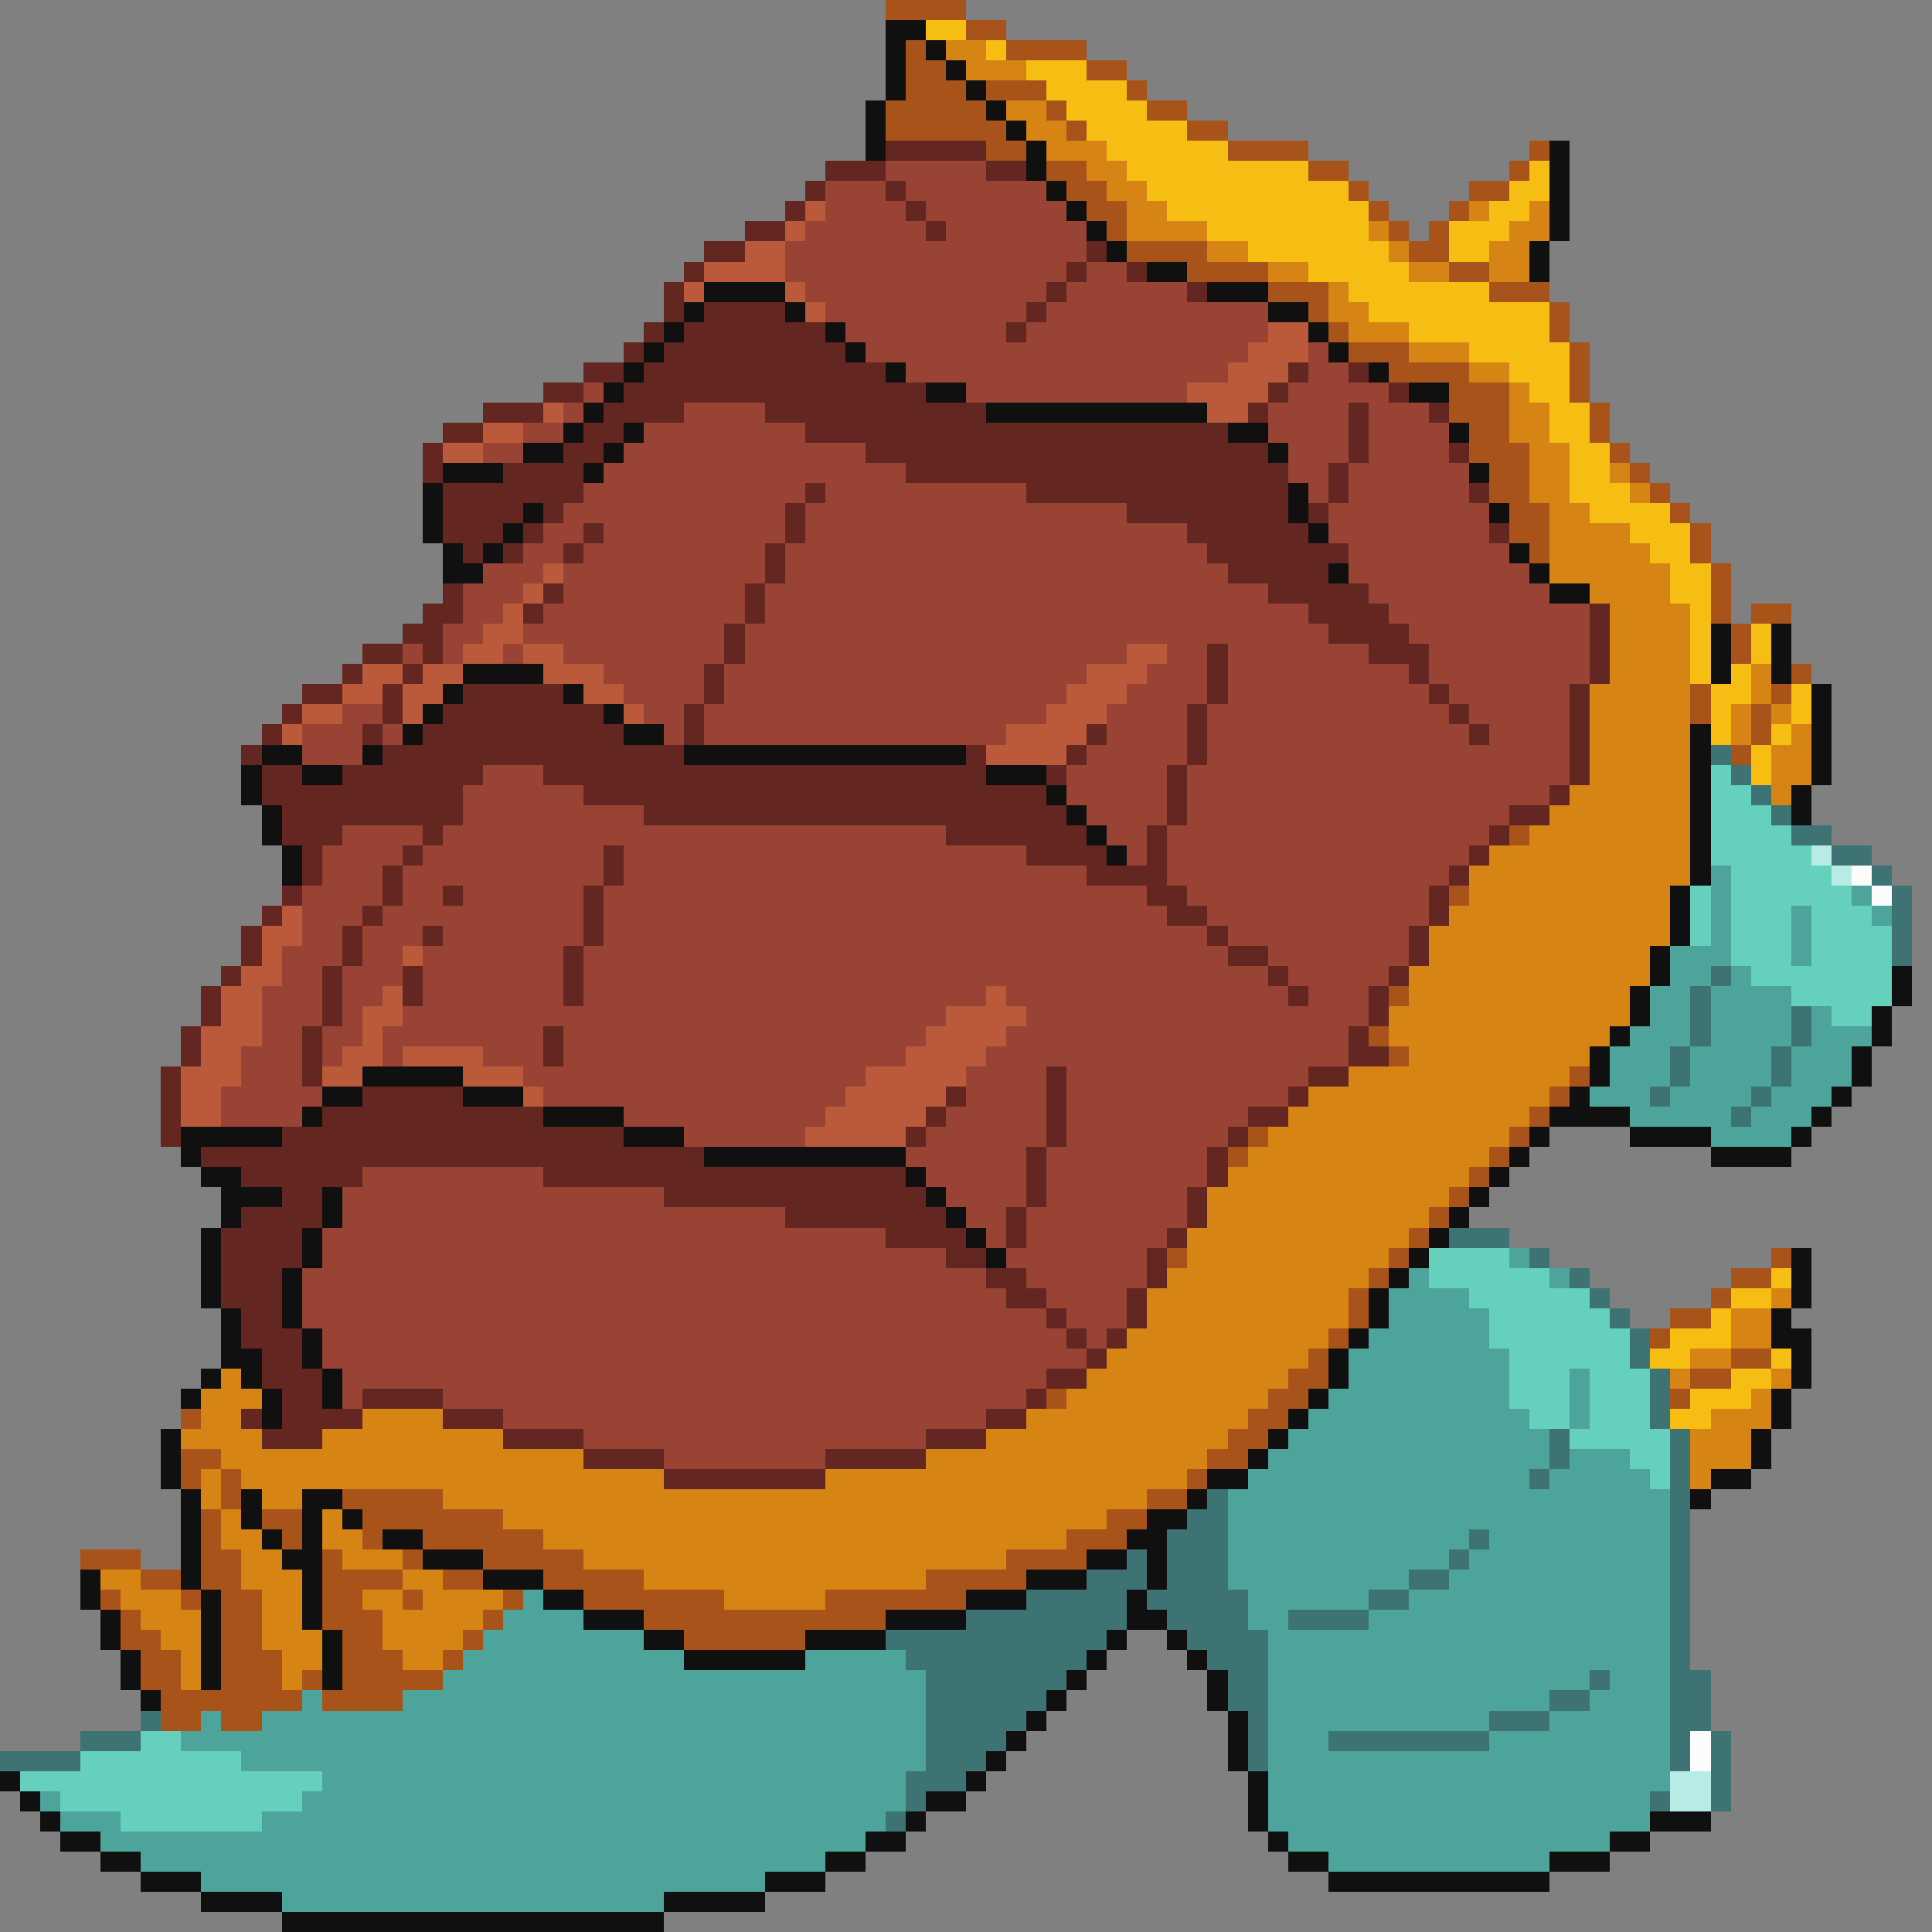 <svg xmlns="http://www.w3.org/2000/svg" viewBox="0 -0.5 96 96" shape-rendering="crispEdges">
<rect x="0" y="-0.5" width="96" height="96" fill="#808080" stroke="none"/>
<path stroke="#a8531a" d="M44 0h4M48 1h2M45 2h1M50 2h4M45 3h2M54 3h2M45 4h3M49 4h3M56 4h1M44 5h5M52 5h1M57 5h2M44 6h6M53 6h1M59 6h2M49 7h2M61 7h4M76 7h1M52 8h2M65 8h2M75 8h1M53 9h2M67 9h1M73 9h2M54 10h2M68 10h1M72 10h1M55 11h1M69 11h1M71 11h1M56 12h4M70 12h2M59 13h4M72 13h2M63 14h3M74 14h3M65 15h1M77 15h1M66 16h1M77 16h1M67 17h3M78 17h1M69 18h4M78 18h1M72 19h3M78 19h1M72 20h3M79 20h1M73 21h2M79 21h1M73 22h3M80 22h1M74 23h2M81 23h1M74 24h2M82 24h1M75 25h2M83 25h1M75 26h2M84 26h1M76 27h1M84 27h1M85 28h1M85 29h1M85 30h1M87 30h2M86 31h1M86 32h1M89 33h1M84 34h1M88 34h1M84 35h1M87 35h1M87 36h1M86 37h1M75 41h1M72 44h1M69 49h1M68 51h1M69 52h1M78 53h1M77 54h1M76 55h1M62 56h1M75 56h1M61 57h1M74 57h1M73 58h1M72 59h1M71 60h1M70 61h1M58 62h1M69 62h1M88 62h1M68 63h1M86 63h2M67 64h1M85 64h1M67 65h1M83 65h2M66 66h1M82 66h1M65 67h1M86 67h2M64 68h2M84 68h2M52 69h1M63 69h2M83 69h1M9 70h1M62 70h2M61 71h2M9 72h2M60 72h2M9 73h1M11 73h1M59 73h1M11 74h1M17 74h5M57 74h2M10 75h1M13 75h2M18 75h7M55 75h2M10 76h1M14 76h1M18 76h1M21 76h6M53 76h3M4 77h3M10 77h2M16 77h1M20 77h1M24 77h5M50 77h4M7 78h2M10 78h2M16 78h4M22 78h2M27 78h5M46 78h5M5 79h1M9 79h1M11 79h2M16 79h2M20 79h1M25 79h1M29 79h7M41 79h7M6 80h1M11 80h2M16 80h3M24 80h1M32 80h12M6 81h2M11 81h2M17 81h2M23 81h1M34 81h6M7 82h2M11 82h3M17 82h3M22 82h1M7 83h2M11 83h3M15 83h1M17 83h5M8 84h7M16 84h4M8 85h2M11 85h2" />
<path stroke="#101010" d="M44 1h2M44 2h1M46 2h1M44 3h1M47 3h1M44 4h1M48 4h1M43 5h1M49 5h1M43 6h1M50 6h1M43 7h1M51 7h1M77 7h1M51 8h1M77 8h1M52 9h1M77 9h1M53 10h1M77 10h1M54 11h1M77 11h1M55 12h1M76 12h1M57 13h2M76 13h1M35 14h4M60 14h3M34 15h1M39 15h1M63 15h2M33 16h1M41 16h1M65 16h1M32 17h1M42 17h1M66 17h1M31 18h1M44 18h1M68 18h1M30 19h1M46 19h2M70 19h2M29 20h1M49 20h11M28 21h1M31 21h1M61 21h2M72 21h1M26 22h2M30 22h1M63 22h1M22 23h3M29 23h1M73 23h1M21 24h1M64 24h1M21 25h1M26 25h1M64 25h1M74 25h1M21 26h1M25 26h1M65 26h1M22 27h1M24 27h1M75 27h1M22 28h2M66 28h1M76 28h1M77 29h2M85 31h1M88 31h1M85 32h1M88 32h1M23 33h4M85 33h1M88 33h1M22 34h1M28 34h1M90 34h1M21 35h1M30 35h1M90 35h1M20 36h1M31 36h2M84 36h1M90 36h1M13 37h2M18 37h1M34 37h14M84 37h1M90 37h1M12 38h1M15 38h2M49 38h3M84 38h1M90 38h1M12 39h1M52 39h1M84 39h1M89 39h1M13 40h1M53 40h1M84 40h1M89 40h1M13 41h1M54 41h1M84 41h1M14 42h1M55 42h1M84 42h1M14 43h1M84 43h1M83 44h1M83 45h1M83 46h1M82 47h1M82 48h1M94 48h1M81 49h1M94 49h1M81 50h1M93 50h1M80 51h1M93 51h1M79 52h1M92 52h1M18 53h5M79 53h1M92 53h1M16 54h2M23 54h3M78 54h1M91 54h1M15 55h1M27 55h4M77 55h4M90 55h1M9 56h5M31 56h3M76 56h1M81 56h4M89 56h1M9 57h1M35 57h10M75 57h1M85 57h4M10 58h2M45 58h1M74 58h1M11 59h3M16 59h1M46 59h1M73 59h1M11 60h1M16 60h1M47 60h1M72 60h1M10 61h1M15 61h1M48 61h1M71 61h1M10 62h1M15 62h1M49 62h1M70 62h1M89 62h1M10 63h1M14 63h1M69 63h1M89 63h1M10 64h1M14 64h1M68 64h1M89 64h1M11 65h1M14 65h1M68 65h1M88 65h1M11 66h1M15 66h1M67 66h1M88 66h2M11 67h2M15 67h1M66 67h1M89 67h1M10 68h1M12 68h1M16 68h1M66 68h1M89 68h1M9 69h1M13 69h1M16 69h1M65 69h1M88 69h1M13 70h1M64 70h1M88 70h1M8 71h1M63 71h1M87 71h1M8 72h1M62 72h1M87 72h1M8 73h1M60 73h2M85 73h2M9 74h1M12 74h1M15 74h2M59 74h1M84 74h1M9 75h1M12 75h1M15 75h1M17 75h1M57 75h2M9 76h1M13 76h1M15 76h1M19 76h2M56 76h2M9 77h1M14 77h2M21 77h3M54 77h2M57 77h1M4 78h1M9 78h1M15 78h1M24 78h3M51 78h3M57 78h1M4 79h1M10 79h1M15 79h1M27 79h2M48 79h3M56 79h1M5 80h1M10 80h1M15 80h1M29 80h3M44 80h4M56 80h2M5 81h1M10 81h1M16 81h1M32 81h2M40 81h4M55 81h1M58 81h1M6 82h1M10 82h1M16 82h1M34 82h6M54 82h1M59 82h1M6 83h1M10 83h1M16 83h1M53 83h1M60 83h1M7 84h1M52 84h1M60 84h1M51 85h1M61 85h1M50 86h1M61 86h1M49 87h1M61 87h1M0 88h1M48 88h1M62 88h1M1 89h1M46 89h2M62 89h1M2 90h1M45 90h1M62 90h1M82 90h3M3 91h2M43 91h2M63 91h1M80 91h2M5 92h2M41 92h2M64 92h2M77 92h3M7 93h3M38 93h3M66 93h11M10 94h4M33 94h5M14 95h19" />
<path stroke="#f6be13" d="M46 1h2M49 2h1M51 3h3M52 4h4M53 5h4M54 6h5M55 7h6M56 8h9M76 8h1M57 9h10M75 9h2M58 10h10M74 10h2M60 11h8M72 11h3M62 12h7M72 12h2M65 13h5M67 14h7M68 15h9M70 16h7M73 17h5M75 18h3M76 19h2M77 20h2M77 21h2M78 22h2M78 23h2M78 24h3M79 25h4M81 26h3M82 27h2M83 28h2M83 29h2M84 30h1M84 31h1M87 31h1M84 32h1M87 32h1M84 33h1M86 33h1M85 34h2M89 34h1M85 35h1M89 35h1M85 36h1M88 36h1M87 37h1M87 38h1M88 63h1M86 64h2M85 65h1M83 66h3M82 67h2M88 67h1M86 68h2M84 69h3M83 70h2" />
<path stroke="#d68414" d="M47 2h2M48 3h3M50 5h2M51 6h2M52 7h3M54 8h2M55 9h2M56 10h2M73 10h1M76 10h1M56 11h4M68 11h1M75 11h2M60 12h2M69 12h1M74 12h2M63 13h2M70 13h2M74 13h2M66 14h1M66 15h2M67 16h3M70 17h3M73 18h2M75 19h1M75 20h2M75 21h2M76 22h2M76 23h2M80 23h1M76 24h2M81 24h1M77 25h2M77 26h4M77 27h5M77 28h6M79 29h4M80 30h4M80 31h4M80 32h4M80 33h4M87 33h1M79 34h5M87 34h1M79 35h5M86 35h1M88 35h1M79 36h5M86 36h1M89 36h1M79 37h5M88 37h2M79 38h5M88 38h2M78 39h6M88 39h1M77 40h7M76 41h8M74 42h10M73 43h11M73 44h10M72 45h11M71 46h12M71 47h11M70 48h12M70 49h11M69 50h12M69 51h11M70 52h9M67 53h11M65 54h12M64 55h12M63 56h12M62 57h12M61 58h12M60 59h12M60 60h11M59 61h11M59 62h10M58 63h10M57 64h10M88 64h1M57 65h10M86 65h2M56 66h10M86 66h2M55 67h10M84 67h2M11 68h1M54 68h10M83 68h1M88 68h1M10 69h3M53 69h10M87 69h1M10 70h2M18 70h4M51 70h11M85 70h3M9 71h4M16 71h9M49 71h12M84 71h3M11 72h18M46 72h14M84 72h3M10 73h1M12 73h21M41 73h18M84 73h1M10 74h1M13 74h2M22 74h35M11 75h1M16 75h1M25 75h30M11 76h2M16 76h2M27 76h26M12 77h2M17 77h3M29 77h21M5 78h2M12 78h3M20 78h2M32 78h14M6 79h3M13 79h2M18 79h2M21 79h4M36 79h5M7 80h3M13 80h2M19 80h5M8 81h2M13 81h3M19 81h4M9 82h1M14 82h2M20 82h2M9 83h1M14 83h1" />
<path stroke="#642620" d="M44 7h5M41 8h3M49 8h2M40 9h1M44 9h1M39 10h1M45 10h1M37 11h2M46 11h1M35 12h2M54 12h1M34 13h1M53 13h1M56 13h1M33 14h1M52 14h1M59 14h1M33 15h1M35 15h4M51 15h1M32 16h1M34 16h7M50 16h1M31 17h1M33 17h9M29 18h2M32 18h12M64 18h1M67 18h1M27 19h2M31 19h15M63 19h1M69 19h1M24 20h3M30 20h4M38 20h11M62 20h1M67 20h1M71 20h1M22 21h2M29 21h2M40 21h21M67 21h1M21 22h1M28 22h2M43 22h20M67 22h1M72 22h1M21 23h1M25 23h4M45 23h19M66 23h1M22 24h7M40 24h1M51 24h13M66 24h1M73 24h1M22 25h4M27 25h1M39 25h1M56 25h8M65 25h1M22 26h3M26 26h1M29 26h1M39 26h1M59 26h6M74 26h1M23 27h1M25 27h1M28 27h1M38 27h1M60 27h7M38 28h1M61 28h5M22 29h1M27 29h1M37 29h1M63 29h5M21 30h2M26 30h1M37 30h1M65 30h4M79 30h1M20 31h2M36 31h1M66 31h4M79 31h1M18 32h2M21 32h1M36 32h1M60 32h1M68 32h3M79 32h1M17 33h1M20 33h1M35 33h1M60 33h1M70 33h1M79 33h1M15 34h2M19 34h1M23 34h5M35 34h1M60 34h1M71 34h1M78 34h1M14 35h1M19 35h1M22 35h8M34 35h1M59 35h1M72 35h1M78 35h1M13 36h1M18 36h1M21 36h10M34 36h1M54 36h1M59 36h1M73 36h1M78 36h1M12 37h1M19 37h15M48 37h1M53 37h1M59 37h1M78 37h1M13 38h2M17 38h7M27 38h22M52 38h1M58 38h1M78 38h1M13 39h10M29 39h23M58 39h1M77 39h1M14 40h9M32 40h21M58 40h1M75 40h2M14 41h3M21 41h1M47 41h7M57 41h1M74 41h1M15 42h1M20 42h1M30 42h1M51 42h4M57 42h1M73 42h1M15 43h1M19 43h1M30 43h1M54 43h4M72 43h1M14 44h1M19 44h1M22 44h1M29 44h1M57 44h2M71 44h1M13 45h1M18 45h1M29 45h1M58 45h2M71 45h1M12 46h1M17 46h1M21 46h1M29 46h1M60 46h1M70 46h1M12 47h1M17 47h1M28 47h1M61 47h2M70 47h1M11 48h1M16 48h1M20 48h1M28 48h1M63 48h1M69 48h1M10 49h1M16 49h1M20 49h1M28 49h1M64 49h1M68 49h1M10 50h1M16 50h1M68 50h1M9 51h1M15 51h1M27 51h1M67 51h1M9 52h1M15 52h1M27 52h1M67 52h2M8 53h1M15 53h1M52 53h1M65 53h2M8 54h1M18 54h5M47 54h1M52 54h1M64 54h1M8 55h1M16 55h11M46 55h1M52 55h1M62 55h2M8 56h1M14 56h17M45 56h1M52 56h1M61 56h1M10 57h25M51 57h1M60 57h1M12 58h6M27 58h18M51 58h1M60 58h1M14 59h2M33 59h13M51 59h1M59 59h1M12 60h4M39 60h8M50 60h1M59 60h1M11 61h4M44 61h4M50 61h1M58 61h1M11 62h4M47 62h2M57 62h1M11 63h3M49 63h2M57 63h1M11 64h3M50 64h2M56 64h1M12 65h2M52 65h1M56 65h1M12 66h3M53 66h1M55 66h1M13 67h2M54 67h1M13 68h3M52 68h2M14 69h2M18 69h4M51 69h1M12 70h1M14 70h4M22 70h3M49 70h2M13 71h3M25 71h4M46 71h3M29 72h4M41 72h5M33 73h8" />
<path stroke="#984334" d="M44 8h5M41 9h3M45 9h7M41 10h4M46 10h7M40 11h6M47 11h7M39 12h15M39 13h14M54 13h2M40 14h12M53 14h6M41 15h10M52 15h11M42 16h8M51 16h12M43 17h19M65 17h1M45 18h16M65 18h2M29 19h1M48 19h11M64 19h5M28 20h1M34 20h4M63 20h4M68 20h3M26 21h2M32 21h8M63 21h4M68 21h4M24 22h2M31 22h12M64 22h3M68 22h4M30 23h15M64 23h2M67 23h6M29 24h11M41 24h10M65 24h1M67 24h6M28 25h11M40 25h16M66 25h8M27 26h2M30 26h9M40 26h19M66 26h8M26 27h2M29 27h9M39 27h21M67 27h8M24 28h3M28 28h10M39 28h22M67 28h9M23 29h3M28 29h9M38 29h25M68 29h9M23 30h2M27 30h10M38 30h27M69 30h10M22 31h2M26 31h10M37 31h29M70 31h9M20 32h1M22 32h1M25 32h1M28 32h8M37 32h19M58 32h2M61 32h7M71 32h8M30 33h5M36 33h18M57 33h3M61 33h9M71 33h8M31 34h4M36 34h17M56 34h4M61 34h10M72 34h6M17 35h2M32 35h2M35 35h17M55 35h4M60 35h12M73 35h5M15 36h3M19 36h1M33 36h1M35 36h15M55 36h4M60 36h13M74 36h4M15 37h3M54 37h5M60 37h18M24 38h3M53 38h5M59 38h19M23 39h6M53 39h5M59 39h18M23 40h9M54 40h4M59 40h16M17 41h4M22 41h25M55 41h2M58 41h16M16 42h4M21 42h9M31 42h20M56 42h1M58 42h15M16 43h3M20 43h10M31 43h23M58 43h14M15 44h4M20 44h2M23 44h6M30 44h27M59 44h12M15 45h3M19 45h10M30 45h28M60 45h11M15 46h2M18 46h3M22 46h7M30 46h30M61 46h9M14 47h3M18 47h2M21 47h7M29 47h32M63 47h7M14 48h2M17 48h3M21 48h7M29 48h34M64 48h5M13 49h3M17 49h2M21 49h7M29 49h20M50 49h14M65 49h3M13 50h3M17 50h1M20 50h27M51 50h17M13 51h2M16 51h2M19 51h8M28 51h18M50 51h17M12 52h3M16 52h1M19 52h1M24 52h3M28 52h17M49 52h18M12 53h3M26 53h17M48 53h4M53 53h12M11 54h5M27 54h15M48 54h4M53 54h11M11 55h4M31 55h10M47 55h5M53 55h9M34 56h6M46 56h6M53 56h8M45 57h6M52 57h8M18 58h9M46 58h5M52 58h8M17 59h16M47 59h4M52 59h7M17 60h22M48 60h2M51 60h8M16 61h28M49 61h1M51 61h7M16 62h31M50 62h7M15 63h34M51 63h6M15 64h35M52 64h4M15 65h37M53 65h3M16 66h37M54 66h1M16 67h38M17 68h35M17 69h1M22 69h29M25 70h24M29 71h17M33 72h8" />
<path stroke="#ba5a3a" d="M40 10h1M39 11h1M37 12h2M35 13h4M34 14h1M39 14h1M40 15h1M63 16h2M62 17h3M61 18h3M59 19h4M27 20h1M60 20h2M24 21h2M22 22h2M27 28h1M26 29h1M25 30h1M24 31h2M23 32h2M26 32h2M56 32h2M18 33h2M21 33h2M27 33h3M54 33h3M17 34h2M20 34h2M29 34h2M53 34h3M15 35h2M20 35h1M31 35h1M52 35h3M14 36h1M50 36h4M49 37h4M14 45h1M13 46h2M13 47h1M20 47h1M12 48h2M11 49h2M19 49h1M49 49h1M11 50h2M18 50h2M47 50h4M10 51h3M18 51h1M46 51h4M10 52h2M17 52h2M20 52h4M45 52h4M9 53h3M16 53h2M23 53h3M43 53h5M9 54h2M26 54h1M42 54h5M9 55h2M41 55h5M40 56h5" />
<path stroke="#3e7373" d="M85 37h1M86 38h1M87 39h1M88 40h1M89 41h2M91 42h2M93 43h1M94 44h1M94 45h1M94 46h1M94 47h1M85 48h1M84 49h1M84 50h1M89 50h1M84 51h1M89 51h1M83 52h1M88 52h1M83 53h1M88 53h1M82 54h1M87 54h1M86 55h1M72 61h3M76 62h1M78 63h1M79 64h1M80 65h1M81 66h1M81 67h1M82 68h1M82 69h1M82 70h1M77 71h1M83 71h1M77 72h1M83 72h1M76 73h1M83 73h1M60 74h1M83 74h1M59 75h2M83 75h1M58 76h3M73 76h1M83 76h1M56 77h1M58 77h3M72 77h1M83 77h1M54 78h3M58 78h3M70 78h2M83 78h1M51 79h5M57 79h5M68 79h2M83 79h1M48 80h8M58 80h4M64 80h4M83 80h1M44 81h11M59 81h4M83 81h1M45 82h9M60 82h3M83 82h1M46 83h7M61 83h2M79 83h1M83 83h2M46 84h6M61 84h2M77 84h2M83 84h2M7 85h1M46 85h5M62 85h1M74 85h3M83 85h2M4 86h3M46 86h4M62 86h1M66 86h8M83 86h1M85 86h1M0 87h4M46 87h3M62 87h1M83 87h1M85 87h1M45 88h3M85 88h1M45 89h1M82 89h1M85 89h1M44 90h1" />
<path stroke="#65d0bc" d="M85 38h1M85 39h2M85 40h3M85 41h4M85 42h5M86 43h5M84 44h1M86 44h6M84 45h1M86 45h3M90 45h3M84 46h1M86 46h3M90 46h4M86 47h3M90 47h4M87 48h7M89 49h5M91 50h2M71 62h4M71 63h6M73 64h6M74 65h6M74 66h7M75 67h6M75 68h3M79 68h3M75 69h3M79 69h3M76 70h2M79 70h3M78 71h5M81 72h2M82 73h1M7 86h2M4 87h8M1 88h15M3 89h12M6 90h7" />
<path stroke="#b7ece6" d="M90 42h1M91 43h1M83 88h2M83 89h2" />
<path stroke="#4da49b" d="M85 43h1M85 44h1M92 44h1M85 45h1M89 45h1M93 45h1M85 46h1M89 46h1M83 47h3M89 47h1M83 48h2M86 48h1M82 49h2M85 49h4M82 50h2M85 50h4M90 50h1M81 51h3M85 51h4M90 51h3M80 52h3M84 52h4M89 52h3M80 53h3M84 53h4M89 53h3M79 54h3M83 54h4M88 54h3M81 55h5M87 55h3M85 56h4M75 62h1M70 63h1M77 63h1M69 64h4M69 65h5M68 66h6M67 67h8M67 68h8M78 68h1M66 69h9M78 69h1M65 70h11M78 70h1M64 71h13M63 72h14M78 72h3M62 73h14M77 73h5M61 74h22M61 75h22M61 76h12M74 76h9M61 77h11M73 77h10M61 78h9M72 78h11M26 79h1M62 79h6M70 79h13M25 80h4M62 80h2M68 80h15M24 81h8M63 81h20M23 82h11M40 82h5M63 82h20M22 83h24M63 83h16M80 83h3M15 84h1M20 84h26M63 84h14M79 84h4M10 85h1M13 85h33M63 85h11M77 85h6M9 86h37M63 86h3M74 86h9M12 87h34M63 87h20M16 88h29M63 88h20M2 89h1M15 89h30M63 89h19M3 90h3M13 90h31M63 90h19M5 91h38M64 91h16M7 92h34M66 92h11M10 93h28M14 94h19" />
<path stroke="#fcfcfc" d="M92 43h1M93 44h1M84 86h1M84 87h1" />
</svg>